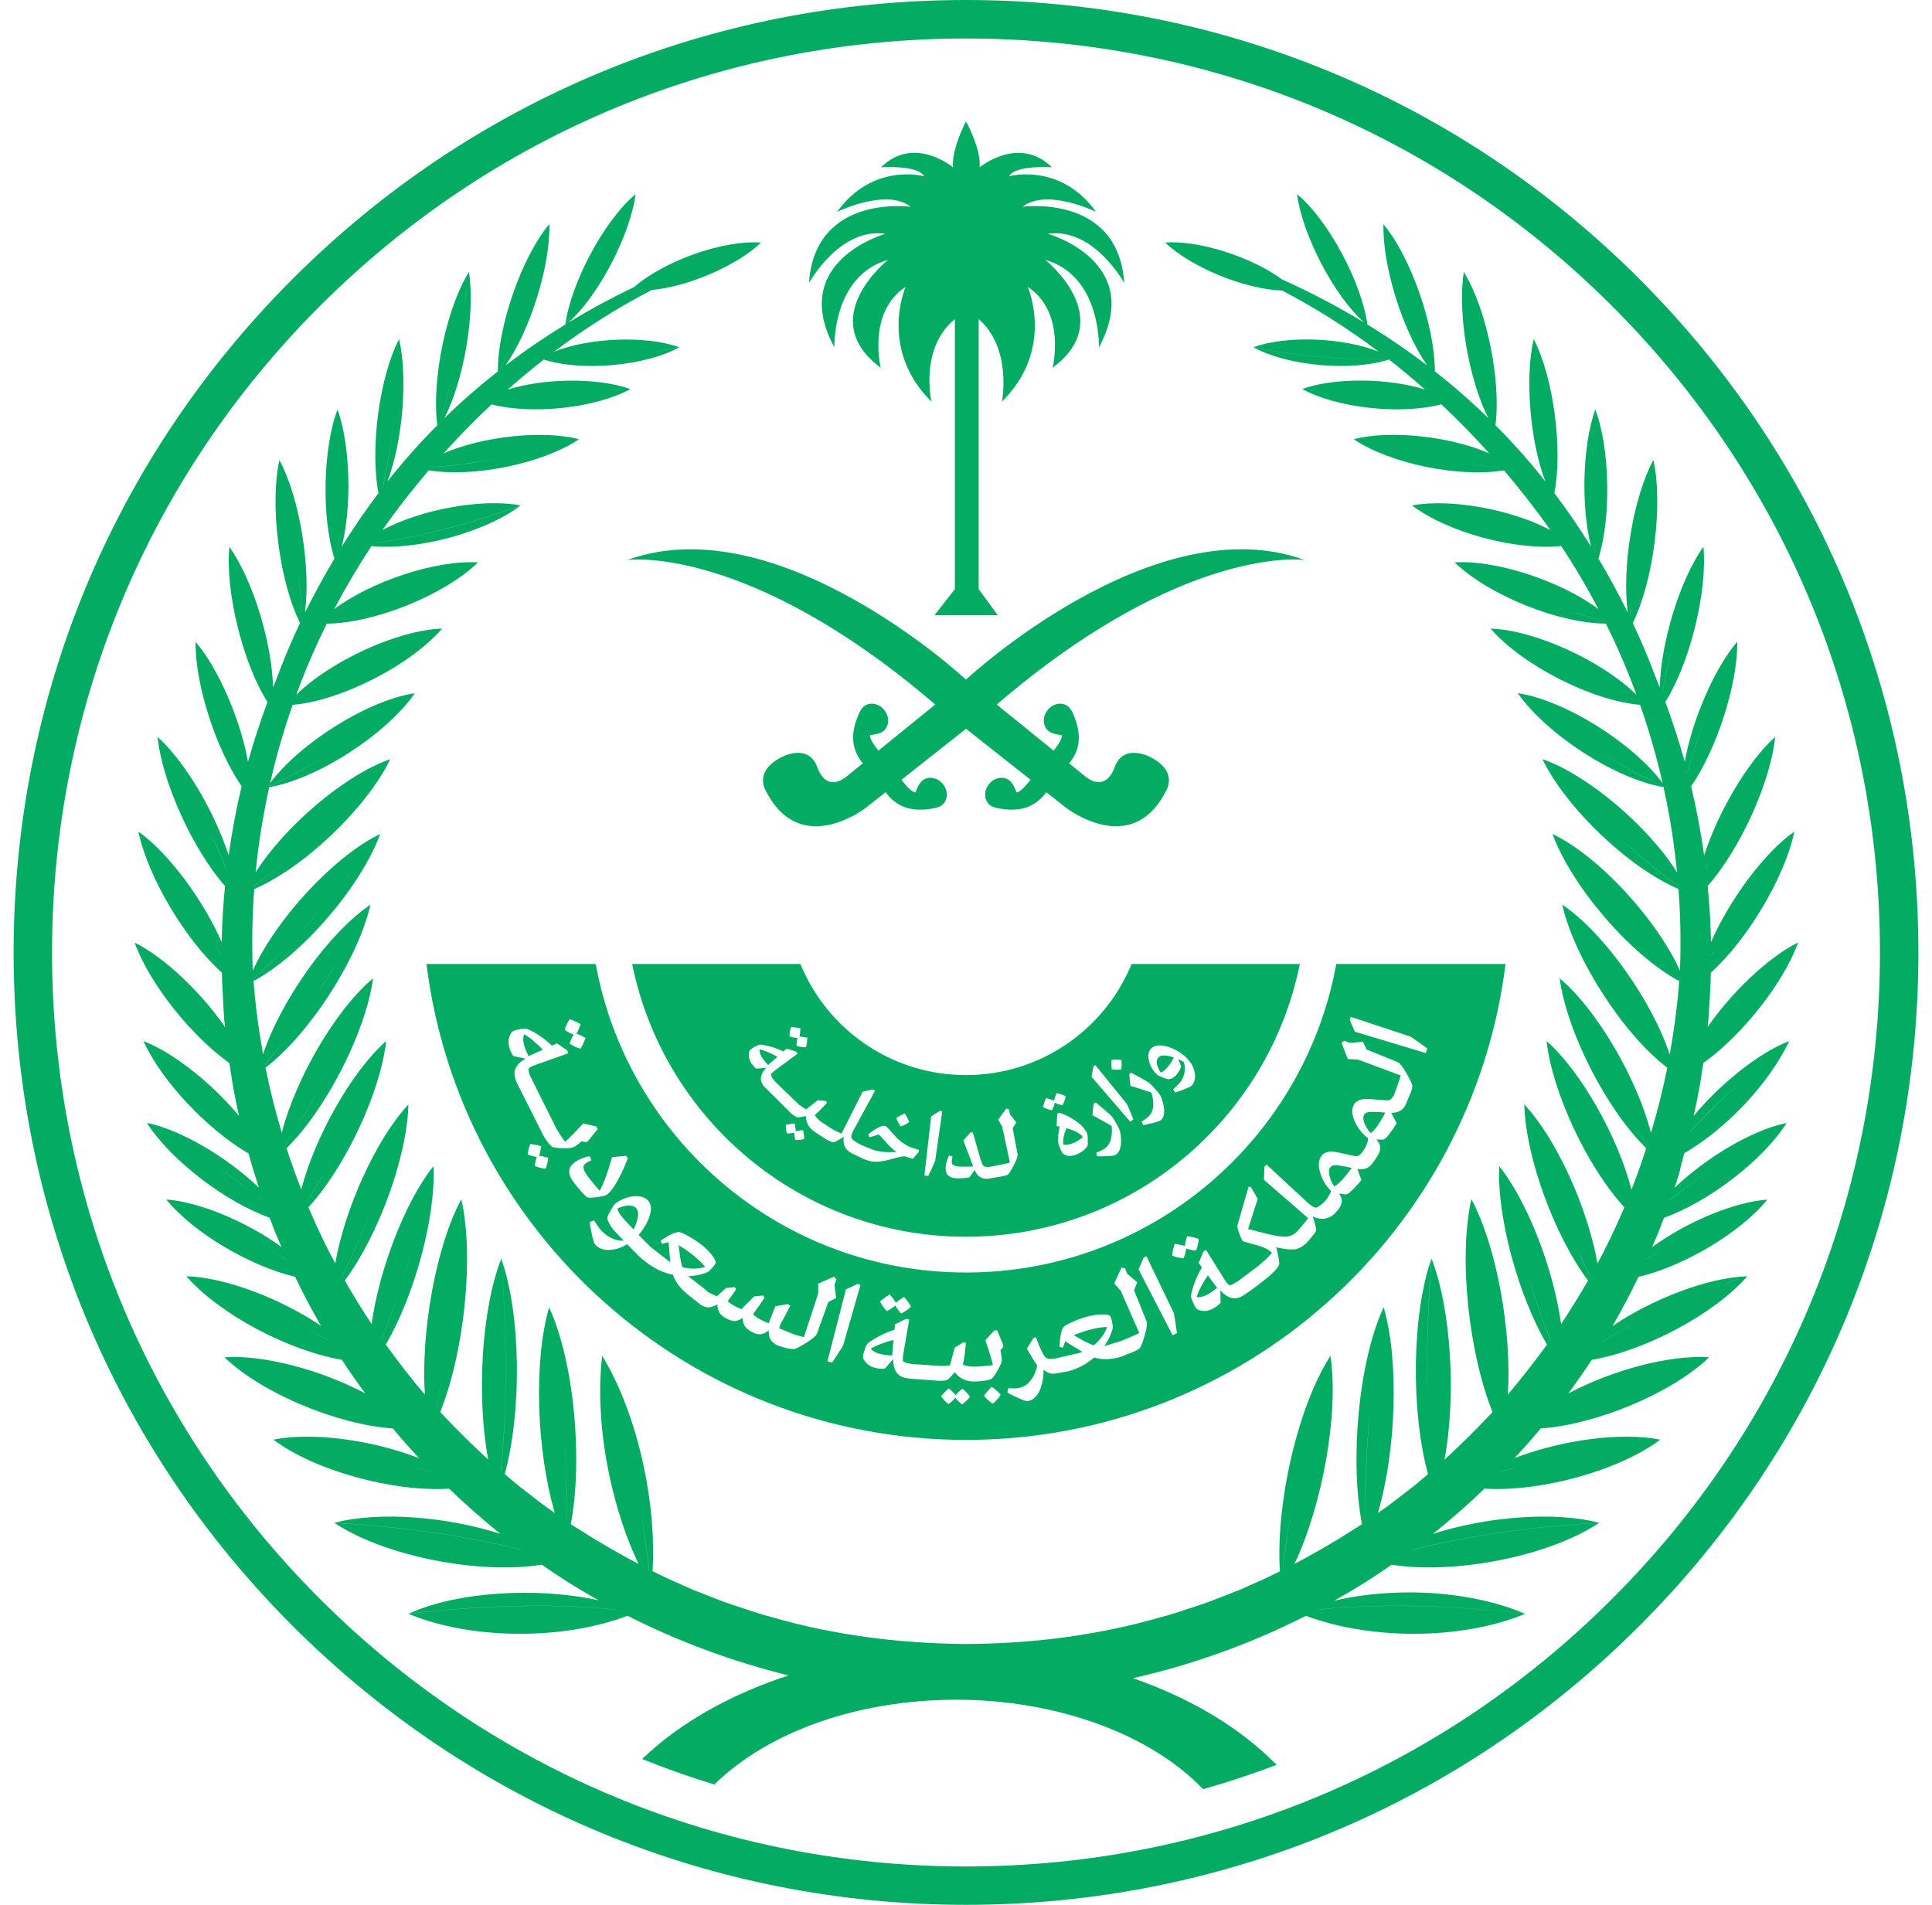 <svg width="71" height="70" viewBox="0 0 71 70" fill="none" xmlns="http://www.w3.org/2000/svg">
<path fill-rule="evenodd" clip-rule="evenodd" d="M35.5 0C44.847 0 53.639 3.64 60.248 10.252C66.86 16.863 70.5 25.651 70.5 35C70.5 44.349 66.86 53.139 60.248 59.748C53.639 66.36 44.849 70 35.5 70C26.151 70 17.361 66.36 10.752 59.748C4.14 53.137 0.5 44.347 0.5 35C0.5 25.653 4.14 16.861 10.752 10.252C17.363 3.64 26.153 0 35.5 0ZM11.751 58.751C18.094 65.095 26.528 68.59 35.5 68.59C44.472 68.59 52.906 65.095 59.249 58.751C65.593 52.408 69.087 43.974 69.087 35.002C69.087 26.03 65.593 17.596 59.249 11.253C52.906 4.907 44.47 1.415 35.5 1.415C26.528 1.415 18.094 4.909 11.751 11.253C5.407 17.596 1.913 26.03 1.913 35.002C1.913 43.974 5.407 52.408 11.751 58.751ZM35.499 24.973L35.509 24.965C35.509 24.965 42.388 18.561 47.947 20.578C47.947 20.578 43.548 19.961 36.632 25.889L36.63 25.89L38.718 27.584L38.733 27.565C38.992 27.237 39.037 27.08 39.02 27.014C38.838 26.997 38.641 26.95 38.536 26.868C38.317 26.695 38.298 26.349 38.495 26.099C38.692 25.848 39.031 25.784 39.249 25.957C39.344 26.032 39.417 26.18 39.442 26.247C39.766 26.986 39.693 27.541 39.312 28.024C39.31 28.025 39.308 28.027 39.306 28.03L39.301 28.036L39.29 28.05L39.875 28.526C40.692 29.179 40.975 28.157 40.975 28.157C41.327 27.291 42.296 27.833 42.296 27.833C43.344 28.378 42.834 29.096 42.834 29.096C41.574 31.544 39.187 29.692 39.187 29.692L38.452 29.113L38.443 29.125L38.422 29.151L38.407 29.171C38.025 29.653 37.502 29.853 36.707 29.709C36.634 29.698 36.474 29.662 36.379 29.587C36.16 29.413 36.143 29.07 36.341 28.819C36.538 28.569 36.879 28.506 37.097 28.68C37.202 28.762 37.297 28.946 37.355 29.117C37.425 29.119 37.567 29.04 37.826 28.712L37.871 28.654L35.5 26.782L33.129 28.655L33.174 28.713C33.431 29.041 33.573 29.12 33.644 29.118C33.702 28.946 33.796 28.762 33.901 28.68C34.119 28.507 34.46 28.569 34.658 28.82C34.855 29.071 34.838 29.414 34.619 29.587C34.525 29.662 34.364 29.699 34.291 29.709C33.496 29.853 32.972 29.654 32.591 29.171C32.587 29.166 32.58 29.157 32.57 29.144L32.546 29.113L31.811 29.692C31.811 29.692 29.425 31.544 28.164 29.096C28.164 29.096 27.654 28.378 28.702 27.834C28.702 27.834 29.671 27.291 30.023 28.157C30.023 28.157 30.306 29.18 31.123 28.526L31.708 28.05L31.698 28.038C31.693 28.032 31.689 28.027 31.686 28.024C31.305 27.542 31.232 26.986 31.556 26.247C31.581 26.181 31.654 26.033 31.749 25.957C31.967 25.784 32.306 25.848 32.503 26.099C32.7 26.35 32.681 26.695 32.462 26.869C32.357 26.95 32.16 26.997 31.978 27.014C31.961 27.081 32.006 27.237 32.265 27.565L32.28 27.585L34.369 25.89L34.368 25.889C27.452 19.961 23.053 20.579 23.053 20.579C28.612 18.561 35.489 24.965 35.489 24.965L35.499 24.973ZM32.533 8.593C32.533 8.593 28.951 9.6 30.664 12.767C30.664 12.767 30.571 10.143 32.634 9.549C32.634 9.549 29.92 11.699 32.366 13.515C32.366 13.515 31.862 11.476 33.279 10.546C33.279 10.546 32.276 12.833 34.231 14.76C34.231 14.76 33.777 12.803 35.091 11.727V21.648L34.341 22.609H36.669L35.966 21.648V11.727C37.205 12.803 36.821 14.761 36.821 14.761C38.776 12.833 37.771 10.546 37.771 10.546C39.19 11.476 38.682 13.515 38.682 13.515C41.126 11.699 38.414 9.549 38.414 9.549C40.476 10.143 40.384 12.767 40.384 12.767C42.097 9.6 38.515 8.593 38.515 8.593C40.189 8.346 41.316 10.4 41.316 10.4C41.098 7.111 37.58 7.598 37.58 7.598C38.472 6.901 40.279 7.785 40.279 7.785C38.965 5.954 37.082 6.477 37.082 6.477C37.308 6.055 38.658 6.147 38.658 6.147C37.432 4.951 36 6.151 36 6.151C36.068 5.491 35.5 4.458 35.5 4.458C35.5 4.458 34.956 5.491 35.024 6.151C35.024 6.151 33.603 4.948 32.377 6.147C32.377 6.147 33.731 6.055 33.959 6.477C33.959 6.477 32.079 5.954 30.764 7.785C30.764 7.785 32.574 6.901 33.466 7.598C33.466 7.598 29.948 7.111 29.729 10.4C29.729 10.4 30.857 8.346 32.533 8.593ZM44.462 47.522C44.284 47.633 44.123 47.681 43.979 47.664C44.005 47.565 44.057 47.436 44.138 47.282C44.22 47.126 44.303 46.988 44.387 46.868L44.728 47.325C44.623 47.413 44.532 47.477 44.462 47.522ZM49.049 43.586C49.182 43.529 49.39 43.306 49.677 42.92L49.486 42.879C49.248 42.83 49.094 42.81 49.025 42.823C48.963 42.83 48.916 42.855 48.884 42.898C48.834 42.965 48.826 43.065 48.856 43.203C48.886 43.34 48.944 43.471 49.029 43.593L49.049 43.586ZM50.914 40.885C50.685 41.305 50.509 41.554 50.387 41.629L50.368 41.638C50.267 41.528 50.192 41.406 50.142 41.275C50.093 41.144 50.089 41.041 50.127 40.971C50.153 40.923 50.196 40.891 50.256 40.876C50.323 40.855 50.477 40.853 50.719 40.87L50.914 40.885ZM19.947 38.578C19.849 38.469 19.733 38.359 19.598 38.246C19.463 38.132 19.351 38.053 19.259 38.008C19.212 38.145 19.223 38.312 19.293 38.51C19.321 38.591 19.366 38.692 19.426 38.812C19.459 38.797 19.528 38.767 19.631 38.72L19.632 38.72C19.715 38.683 19.82 38.635 19.947 38.578ZM35.5 52.914C25.308 52.914 16.898 45.284 15.672 35.424H21.893C23.066 41.873 28.713 46.763 35.5 46.763C42.287 46.763 47.934 41.875 49.107 35.424H55.328C54.102 45.282 45.692 52.914 35.5 52.914ZM20.907 37.502C20.886 37.534 20.86 37.581 20.828 37.648C20.798 37.712 20.772 37.778 20.753 37.845L20.796 37.875C20.826 37.896 20.867 37.922 20.922 37.95C20.978 37.977 21.031 38.001 21.085 38.018C21.021 38.119 20.972 38.231 20.933 38.351L20.987 38.385C21.021 38.408 21.072 38.436 21.139 38.468C21.205 38.501 21.267 38.524 21.33 38.537C21.392 38.449 21.454 38.316 21.518 38.141C21.42 38.085 21.308 38.031 21.182 37.98C21.222 37.926 21.276 37.813 21.338 37.637C21.224 37.568 21.091 37.508 20.943 37.453L20.907 37.502ZM19.863 42.917C19.927 42.934 19.99 42.943 20.05 42.947C20.092 42.855 20.125 42.722 20.148 42.548C20.046 42.516 19.934 42.49 19.812 42.471C19.84 42.407 19.863 42.293 19.889 42.121C19.771 42.085 19.638 42.057 19.492 42.038L19.471 42.085C19.456 42.121 19.441 42.171 19.426 42.235C19.411 42.299 19.4 42.364 19.396 42.426L19.441 42.443C19.469 42.456 19.509 42.469 19.565 42.484C19.619 42.498 19.671 42.507 19.723 42.515L19.728 42.516C19.687 42.623 19.664 42.734 19.655 42.85L19.713 42.87C19.749 42.885 19.799 42.9 19.863 42.917ZM35.399 51.572C35.432 51.55 35.472 51.516 35.519 51.471C35.569 51.426 35.609 51.379 35.646 51.331C35.594 51.242 35.5 51.141 35.365 51.029C35.281 51.098 35.2 51.179 35.118 51.272C35.086 51.218 35.003 51.134 34.868 51.021C34.773 51.1 34.677 51.197 34.583 51.308L34.615 51.351C34.634 51.383 34.666 51.422 34.711 51.469C34.756 51.516 34.806 51.559 34.855 51.597L34.893 51.569C34.919 51.552 34.953 51.524 34.994 51.486C35.037 51.447 35.074 51.407 35.11 51.366C35.179 51.458 35.26 51.539 35.352 51.608L35.399 51.572ZM36.533 51.541C36.565 51.514 36.606 51.473 36.656 51.417C36.705 51.362 36.746 51.308 36.776 51.254C36.707 51.171 36.598 51.072 36.448 50.961C36.351 51.051 36.255 51.162 36.16 51.291L36.197 51.336C36.22 51.366 36.261 51.404 36.315 51.454C36.368 51.503 36.424 51.546 36.484 51.582L36.533 51.541ZM51.836 38.095L49.641 37.367L49.604 37.476L49.786 37.911C49.911 37.948 50.781 38.209 52.398 38.698L52.453 38.529C52.447 38.525 52.423 38.508 52.382 38.478L52.381 38.477L52.282 38.406C52.179 38.331 52.08 38.261 51.986 38.196C51.892 38.13 51.842 38.097 51.836 38.095ZM44.32 45.931L44.223 45.991L44.051 46.414L44.171 46.575C44.049 46.781 43.955 46.982 43.884 47.182C43.815 47.381 43.777 47.527 43.768 47.621C43.766 47.666 43.794 47.752 43.852 47.883C43.91 48.011 43.957 48.088 43.997 48.114C44.072 48.157 44.165 48.178 44.278 48.176C44.392 48.174 44.512 48.134 44.638 48.054C44.733 47.996 44.803 47.936 44.855 47.874L44.848 47.424C45.125 47.722 45.395 47.788 45.659 47.623L45.785 47.544L46.139 47.293C46.216 47.233 46.293 47.173 46.37 47.113L46.477 47.03L46.585 46.946L46.711 46.834C46.868 46.695 46.966 46.579 47.003 46.485C47.031 46.438 46.996 46.223 46.902 45.837C47.194 45.902 47.41 45.927 47.554 45.914C47.697 45.902 47.85 45.824 48.013 45.683C48.013 45.683 48.356 45.286 48.366 45.23C48.379 45.175 48.339 44.999 48.244 44.707C48.559 44.849 48.853 44.808 49.078 44.566L49.196 44.427C49.273 44.322 49.312 44.225 49.312 44.137C49.312 44.049 49.277 43.955 49.211 43.856C49.372 43.886 49.462 43.897 49.483 43.889C49.535 43.878 49.618 43.814 49.734 43.696C49.85 43.58 49.949 43.468 50.03 43.363L49.882 42.958C50.009 42.973 50.114 42.967 50.201 42.937C50.289 42.907 50.369 42.842 50.442 42.746L50.517 42.643L50.645 42.441C50.708 42.328 50.733 42.227 50.72 42.139C50.708 42.051 50.662 41.963 50.581 41.875C50.744 41.884 50.836 41.882 50.855 41.871C50.905 41.852 50.978 41.779 51.078 41.646C51.177 41.515 51.261 41.391 51.327 41.277L51.125 40.896C51.252 40.894 51.357 40.872 51.438 40.831C51.522 40.788 51.591 40.715 51.651 40.608L51.818 40.212C51.882 40.055 51.91 39.948 51.901 39.892C51.884 39.809 51.809 39.654 51.678 39.427C51.541 39.191 51.436 39.06 51.355 39.028L50.223 38.569L50.088 38.282L49.612 38.327L49.404 38.243L49.301 38.325L49.533 38.919L49.901 38.936L51.477 39.523C51.46 39.607 51.233 40.231 51.233 40.231L51.211 40.272C51.158 40.368 51.095 40.424 51.025 40.434C50.98 40.441 50.83 40.432 50.579 40.409C50.487 40.4 50.414 40.394 50.362 40.389C50.311 40.385 50.246 40.385 50.171 40.387C50.096 40.389 50.038 40.398 49.994 40.413C49.948 40.428 49.903 40.449 49.861 40.479C49.815 40.509 49.781 40.548 49.755 40.595C49.661 40.767 49.676 40.979 49.798 41.234C49.921 41.489 50.081 41.684 50.279 41.825C50.277 41.931 50.24 42.049 50.169 42.177L50.082 42.315L50.054 42.351C49.987 42.439 49.919 42.486 49.846 42.488C49.798 42.488 49.653 42.46 49.408 42.403C49.364 42.392 49.325 42.383 49.291 42.375L49.242 42.364L49.214 42.358L49.196 42.353C49.145 42.343 49.082 42.332 49.007 42.325C48.934 42.319 48.872 42.319 48.827 42.325C48.78 42.334 48.733 42.349 48.686 42.375C48.639 42.398 48.598 42.432 48.566 42.475C48.45 42.632 48.435 42.844 48.521 43.112C48.607 43.38 48.74 43.597 48.915 43.764C48.907 43.818 48.815 44.004 48.682 44.15C48.557 44.287 48.394 44.381 48.36 44.381C48.287 44.379 48.18 44.309 48.034 44.175L46.544 42.797L46.467 42.881L46.45 43.357L48.075 44.767C48.015 44.862 47.651 45.275 47.651 45.275C47.531 45.383 47.4 45.438 47.259 45.447C47.117 45.453 46.901 45.423 46.609 45.352L45.865 45.166L46.221 44.058L45.966 43.616L45.884 43.614L45.475 45.035C45.46 45.069 45.486 45.175 45.55 45.346C45.614 45.518 45.657 45.608 45.683 45.616C45.694 45.62 45.73 45.631 45.79 45.648C45.822 45.657 45.859 45.668 45.902 45.679L45.934 45.688L45.935 45.688L46.03 45.715L46.112 45.738C46.175 45.755 46.228 45.77 46.27 45.783C46.478 45.848 46.637 45.931 46.742 46.034C46.706 46.096 46.601 46.206 46.425 46.36L46.225 46.536L45.497 47.081L45.411 47.134C45.291 47.209 45.211 47.239 45.173 47.226C45.134 47.211 45.07 47.132 44.978 46.986L44.32 45.931ZM43.539 45.792C43.477 45.764 43.355 45.736 43.168 45.712C43.128 45.839 43.096 45.98 43.074 46.137L43.13 46.163C43.166 46.178 43.218 46.193 43.288 46.208C43.359 46.225 43.428 46.233 43.496 46.238L43.516 46.191C43.528 46.158 43.544 46.113 43.561 46.053C43.576 45.993 43.586 45.935 43.591 45.88C43.702 45.92 43.822 45.946 43.949 45.957L43.975 45.895C43.99 45.856 44.007 45.8 44.024 45.73C44.041 45.659 44.05 45.592 44.05 45.528C43.951 45.487 43.807 45.453 43.623 45.429C43.591 45.537 43.563 45.657 43.539 45.792ZM42.131 46.165L42.028 46.214L41.841 46.647C41.893 46.742 42.183 47.305 42.716 48.337L43.093 49.067L43.254 48.99C43.252 48.98 43.241 48.911 43.222 48.785C43.205 48.66 43.188 48.54 43.168 48.426C43.149 48.313 43.138 48.253 43.136 48.249L42.131 46.165ZM37.391 51.014C37.303 51.027 37.194 51.025 37.061 51.01L37.02 51.17C37.071 51.209 37.195 51.273 37.393 51.363C37.59 51.453 37.714 51.496 37.768 51.488C37.879 51.473 37.978 51.417 38.062 51.325C38.145 51.233 38.207 51.121 38.248 50.997C38.289 50.87 38.317 50.75 38.334 50.634C38.351 50.519 38.355 50.42 38.349 50.339C38.491 50.45 38.626 50.497 38.754 50.478L38.806 50.471L39.258 50.392C39.625 50.291 39.942 50.122 40.21 49.884C40.48 49.974 40.801 49.97 41.168 49.867L41.608 49.696C41.764 49.631 41.861 49.578 41.895 49.533C41.942 49.462 42.002 49.299 42.075 49.048C42.148 48.795 42.167 48.63 42.133 48.549L41.676 47.419L41.79 47.121L41.426 46.81L41.342 46.602L41.211 46.587L40.948 47.166L41.192 47.442L41.865 48.982C41.79 49.031 41.638 49.102 41.406 49.194L41.188 49.284L40.592 49.464L40.583 49.466C40.735 49.25 40.838 49.027 40.894 48.799C40.898 48.761 40.89 48.686 40.868 48.574C40.847 48.463 40.821 48.39 40.791 48.354C40.737 48.315 40.626 48.298 40.461 48.304C40.296 48.309 40.122 48.337 39.942 48.386C39.781 48.431 39.618 48.489 39.451 48.562C39.284 48.635 39.172 48.694 39.11 48.742C39.016 48.817 38.958 49.068 38.932 49.49L39.054 49.531L39.151 49.293L39.771 49.677L39.777 49.683C39.751 49.694 39.71 49.707 39.655 49.722L38.729 49.934C38.589 49.953 38.488 49.936 38.426 49.882C38.364 49.829 38.289 49.694 38.201 49.477L38.072 49.147L37.985 49.16L37.734 49.565C37.925 49.88 38.053 50.09 38.122 50.191C37.995 50.688 37.751 50.965 37.391 51.014ZM32.919 47.873C32.891 47.811 32.818 47.71 32.696 47.569C32.582 47.636 32.464 47.721 32.342 47.822L32.368 47.878C32.385 47.912 32.413 47.957 32.456 48.017C32.497 48.075 32.544 48.129 32.591 48.178L32.638 48.157C32.67 48.142 32.711 48.118 32.762 48.084C32.814 48.05 32.861 48.013 32.902 47.974C32.957 48.079 33.03 48.178 33.118 48.27L33.174 48.24C33.213 48.221 33.26 48.191 33.322 48.15C33.382 48.109 33.433 48.064 33.476 48.017C33.429 47.921 33.346 47.8 33.223 47.659C33.127 47.717 33.026 47.79 32.919 47.873ZM31.877 49.381C31.845 49.413 31.808 49.496 31.765 49.632C31.723 49.767 31.708 49.857 31.718 49.901C31.744 49.983 31.802 50.06 31.888 50.135C31.973 50.208 32.091 50.257 32.239 50.283C32.349 50.303 32.443 50.305 32.522 50.292L32.818 49.951C32.827 50.356 32.983 50.586 33.29 50.639L33.435 50.665L34.505 50.742C34.655 50.744 34.758 50.733 34.816 50.706C34.848 50.695 34.938 50.603 35.088 50.427C35.253 50.648 35.481 50.761 35.766 50.768H35.804L35.939 50.763C36.173 50.751 36.336 50.721 36.428 50.676C36.484 50.641 36.561 50.534 36.664 50.356C36.765 50.178 36.816 50.056 36.816 49.994C36.818 49.914 36.801 49.79 36.765 49.619L36.872 49.494L36.865 49.419L36.645 48.888L36.535 48.894L36.212 49.256L36.259 49.394C36.293 49.488 36.332 49.61 36.379 49.76C36.426 49.91 36.462 50.045 36.488 50.161C36.394 50.182 36.199 50.204 35.905 50.219L35.811 50.223C35.613 50.219 35.47 50.193 35.384 50.146C35.423 50.005 35.461 49.741 35.498 49.351L35.41 49.323L35.088 49.52L34.91 50.174C34.818 50.191 34.694 50.198 34.546 50.196L33.528 50.127L33.427 50.11C33.287 50.086 33.208 50.056 33.189 50.02C33.17 49.983 33.174 49.88 33.204 49.711L33.414 48.485L33.3 48.465L32.891 48.667L32.874 48.866C32.647 48.939 32.441 49.027 32.256 49.13C32.072 49.233 31.946 49.316 31.877 49.381ZM31.622 47.218L31.512 47.185L31.086 47.385C31.062 47.485 30.916 48.054 30.649 49.091L30.648 49.094L30.647 49.097V49.098L30.408 50.026L30.58 50.075C30.586 50.065 30.623 50.007 30.693 49.9L30.698 49.893C30.767 49.788 30.832 49.689 30.891 49.595C30.953 49.499 30.983 49.447 30.985 49.441L31.622 47.218ZM23.874 44.681C23.953 44.431 23.934 44.242 23.814 44.117C23.718 44.017 23.589 43.965 23.426 43.959C23.263 43.954 23.109 43.98 22.965 44.036C22.822 44.091 22.699 44.16 22.601 44.241C22.573 44.265 22.52 44.344 22.444 44.477C22.369 44.612 22.329 44.698 22.322 44.734C22.32 44.752 22.322 44.779 22.329 44.816C22.335 44.852 22.363 44.912 22.41 45C22.457 45.086 22.524 45.174 22.609 45.264L22.922 45.592C22.789 45.605 22.65 45.577 22.5 45.51C22.352 45.442 22.219 45.349 22.103 45.227C22.037 45.159 21.947 45.032 21.831 44.848L21.675 44.904C21.672 44.964 21.696 45.107 21.745 45.337C21.795 45.566 21.837 45.701 21.874 45.739C22.013 45.885 22.193 45.95 22.419 45.932C22.644 45.915 22.854 45.847 23.049 45.722L23.233 45.915L23.563 46.241L23.752 46.387C24.052 46.621 24.376 46.773 24.73 46.846C24.82 47.116 25.017 47.369 25.317 47.605L25.527 47.77L25.774 47.967C25.883 48.025 25.981 48.051 26.065 48.042C26.149 48.033 26.249 47.997 26.365 47.935C26.365 48.072 26.393 48.179 26.449 48.255C26.505 48.33 26.586 48.396 26.695 48.454C26.815 48.518 26.918 48.546 27.006 48.544C27.092 48.539 27.189 48.501 27.294 48.43C27.296 48.561 27.324 48.666 27.379 48.743C27.435 48.82 27.519 48.889 27.63 48.947C27.755 49.013 27.862 49.041 27.95 49.033C28.038 49.024 28.138 48.977 28.25 48.889C28.246 49.024 28.267 49.133 28.312 49.217C28.357 49.301 28.436 49.371 28.55 49.431C28.977 49.592 29.193 49.575 29.193 49.575C29.277 49.553 29.429 49.472 29.65 49.333C29.871 49.193 29.997 49.082 30.027 48.998L30.439 47.847L30.728 47.699L30.664 47.225L30.739 47.013L30.653 46.914L30.07 47.17L30.068 47.538L29.545 49.136L29.315 49.08C29.268 49.069 29.221 49.054 29.176 49.035L28.644 48.818C28.636 48.784 28.651 48.728 28.692 48.651L29.045 47.978L28.945 47.924L28.494 48.004L28.248 48.628C28.136 48.585 28.044 48.544 27.971 48.505C27.84 48.437 27.742 48.368 27.673 48.295C27.862 48.041 28.003 47.837 28.095 47.684L28.04 47.607L27.716 47.64L27.242 48.109C27.178 48.085 27.109 48.053 27.034 48.015C26.903 47.946 26.807 47.88 26.741 47.817C26.861 47.655 26.966 47.507 27.054 47.378L26.994 47.299L26.683 47.333L26.346 47.635C26.245 47.594 26.138 47.545 26.027 47.487L25.861 47.342L25.295 46.902L25.289 46.898C25.555 46.889 25.793 46.838 26.007 46.748C26.042 46.728 26.095 46.675 26.172 46.591C26.249 46.508 26.292 46.441 26.303 46.396C26.301 46.33 26.247 46.231 26.144 46.1C26.041 45.97 25.917 45.847 25.769 45.734C25.638 45.631 25.493 45.537 25.334 45.447C25.175 45.356 25.06 45.303 24.987 45.281C24.871 45.251 24.635 45.354 24.281 45.588L24.32 45.71L24.568 45.646L24.633 46.373L24.631 46.381C24.607 46.366 24.573 46.34 24.528 46.306L23.898 45.815L23.627 45.543L23.469 45.378C23.66 45.163 23.795 44.932 23.874 44.681ZM23.004 42.473L22.493 42.525C22.339 43.08 22.187 43.492 22.036 43.757C21.886 43.59 21.741 43.414 21.601 43.23C21.526 43.131 21.479 43.048 21.46 42.979C21.441 42.91 21.436 42.863 21.451 42.833C21.466 42.805 21.492 42.775 21.531 42.748C21.571 42.718 21.638 42.681 21.73 42.638L21.67 42.488C21.614 42.495 21.529 42.518 21.411 42.561C21.293 42.604 21.194 42.655 21.113 42.718C20.866 42.904 20.855 43.144 21.078 43.44C21.19 43.586 21.295 43.715 21.391 43.82C21.49 43.927 21.552 43.985 21.578 43.998C21.638 44.023 21.762 44.019 21.955 43.991C22.148 43.963 22.264 43.933 22.305 43.901C22.438 43.8 22.579 43.609 22.729 43.324C22.879 43.041 22.993 42.786 23.07 42.561L23.004 42.473ZM21.604 41.937L21.966 41.489L21.908 41.395L21.434 41.283L21.336 41.389C21.281 41.45 21.21 41.524 21.126 41.611L21.07 41.669C20.961 41.783 20.86 41.877 20.77 41.957C20.708 41.886 20.603 41.731 20.457 41.496L19.471 39.515C19.424 39.382 19.411 39.298 19.432 39.262C19.454 39.228 19.546 39.181 19.709 39.123L20.881 38.707L20.843 38.599L20.468 38.34L20.286 38.424C20.11 38.261 19.934 38.124 19.754 38.012C19.576 37.901 19.441 37.832 19.349 37.804C19.306 37.793 19.214 37.8 19.076 37.828C18.937 37.855 18.851 37.886 18.819 37.92C18.761 37.982 18.72 38.07 18.697 38.181C18.675 38.293 18.688 38.419 18.74 38.561C18.776 38.666 18.819 38.749 18.87 38.812L19.312 38.902C18.963 39.108 18.838 39.356 18.943 39.65L18.993 39.789L19.981 41.753C20.103 41.953 20.208 42.083 20.29 42.141C20.345 42.173 20.476 42.19 20.682 42.195C20.888 42.199 21.019 42.186 21.072 42.156C21.141 42.128 21.244 42.053 21.377 41.94L21.537 41.974L21.604 41.937ZM40.189 49.438L40.244 49.398C40.457 49.207 40.605 48.997 40.686 48.765C40.504 48.765 40.276 48.802 40.004 48.877C39.826 48.926 39.646 48.988 39.462 49.065L39.807 49.265C39.974 49.353 40.101 49.409 40.189 49.438ZM25.144 46.583L25.077 46.566C25.047 46.478 25.017 46.343 24.987 46.156L24.94 45.76C25.111 45.861 25.27 45.968 25.416 46.081C25.639 46.255 25.806 46.416 25.915 46.559C25.679 46.63 25.422 46.639 25.144 46.583ZM22.992 44.872L23.281 45.177L23.285 45.168C23.356 45.05 23.405 44.909 23.435 44.748C23.466 44.587 23.444 44.469 23.375 44.396C23.309 44.325 23.21 44.295 23.077 44.304C22.944 44.313 22.816 44.351 22.689 44.416C22.717 44.538 22.818 44.69 22.992 44.872ZM32.8 49.653C32.793 49.729 32.789 49.781 32.786 49.81C32.649 49.803 32.54 49.792 32.456 49.78C32.25 49.745 32.098 49.673 32.001 49.565C32.085 49.508 32.209 49.447 32.375 49.385C32.54 49.323 32.692 49.276 32.835 49.242C32.82 49.418 32.808 49.555 32.8 49.653ZM28.367 39.015L28.368 39.015L28.571 38.837C28.47 38.777 28.355 38.721 28.226 38.666C28.095 38.61 27.992 38.575 27.911 38.563C27.907 38.678 27.954 38.803 28.055 38.938C28.095 38.993 28.153 39.06 28.228 39.137L28.288 39.085L28.367 39.015ZM39.799 41.783C39.709 41.862 39.604 41.931 39.477 41.991C39.325 42.062 39.192 42.085 39.074 42.058C39.059 41.871 39.098 41.674 39.194 41.459C39.479 41.534 39.681 41.642 39.799 41.783ZM42.661 39.414C42.753 39.382 42.852 39.296 42.953 39.161C43.03 39.058 43.09 38.959 43.135 38.861C42.835 38.758 42.642 38.762 42.556 38.876C42.507 38.94 42.496 39.022 42.522 39.125C42.547 39.227 42.592 39.324 42.661 39.414ZM47.769 35.424C46.614 41.144 41.561 45.449 35.5 45.449C29.439 45.449 24.384 41.144 23.231 35.424H29.414C30.395 37.821 32.752 39.508 35.5 39.508C38.248 39.508 40.605 37.821 41.586 35.424H47.769ZM29.276 41.892C29.307 41.892 29.349 41.89 29.403 41.886C29.457 41.88 29.506 41.871 29.551 41.856C29.557 41.775 29.544 41.665 29.512 41.53C29.426 41.536 29.336 41.549 29.24 41.569C29.244 41.517 29.231 41.425 29.201 41.288C29.103 41.294 28.996 41.309 28.88 41.335V41.378C28.878 41.408 28.88 41.449 28.886 41.5C28.893 41.552 28.904 41.603 28.916 41.65H28.955C28.979 41.652 29.015 41.65 29.06 41.646C29.105 41.642 29.15 41.633 29.191 41.624C29.191 41.717 29.203 41.807 29.229 41.895L29.276 41.892ZM40.662 42.488C40.851 42.48 40.962 42.463 40.999 42.439C41.125 42.358 41.19 42.203 41.196 41.974C41.203 41.744 41.172 41.566 41.108 41.442C40.992 41.221 40.909 41.086 40.86 41.03C40.855 41.022 40.84 41.007 40.815 40.981C40.789 40.955 40.761 40.927 40.727 40.9L40.699 40.876C40.673 40.853 40.642 40.827 40.611 40.799C40.566 40.76 40.525 40.726 40.489 40.696C40.474 40.684 40.458 40.671 40.442 40.658L40.41 40.632C40.398 40.623 40.387 40.613 40.375 40.604C40.337 40.572 40.311 40.55 40.296 40.539C40.287 40.533 40.28 40.528 40.275 40.523C40.272 40.52 40.269 40.518 40.266 40.516C40.265 40.515 40.264 40.514 40.264 40.514L40.189 40.561L40.146 40.981L40.849 41.371C40.872 41.534 40.866 41.695 40.827 41.856C40.789 42.017 40.705 42.139 40.574 42.222C40.501 42.27 40.407 42.315 40.287 42.355L40.313 42.488C40.356 42.497 40.474 42.497 40.662 42.488ZM42.77 38.432C42.536 38.391 42.373 38.434 42.279 38.561C42.212 38.649 42.189 38.758 42.206 38.889C42.223 39.018 42.264 39.136 42.326 39.243C42.388 39.35 42.459 39.436 42.536 39.502C42.56 39.523 42.628 39.556 42.738 39.599C42.847 39.641 42.918 39.663 42.948 39.658L42.967 39.656C42.98 39.654 42.99 39.652 42.999 39.65L43.04 39.637C43.059 39.631 43.076 39.624 43.094 39.614L43.095 39.613C43.104 39.607 43.113 39.601 43.123 39.595C43.131 39.59 43.139 39.584 43.147 39.577C43.166 39.562 43.186 39.547 43.207 39.526C43.229 39.506 43.248 39.483 43.267 39.457C43.346 39.352 43.394 39.26 43.406 39.181L43.297 38.925L43.386 38.966L43.446 38.994C43.466 39.004 43.482 39.011 43.494 39.017C43.542 39.129 43.555 39.251 43.535 39.388C43.516 39.523 43.462 39.648 43.377 39.763C43.329 39.826 43.244 39.913 43.113 40.029L43.177 40.147C43.224 40.141 43.336 40.102 43.509 40.034C43.683 39.965 43.784 39.913 43.81 39.879C43.906 39.757 43.936 39.609 43.908 39.435C43.88 39.262 43.807 39.105 43.689 38.97C43.61 38.876 43.531 38.801 43.454 38.743C43.231 38.576 43.003 38.473 42.77 38.432ZM41.599 39.438C41.584 39.429 41.571 39.423 41.563 39.419L41.5 39.481L41.541 39.901L42.307 40.144C42.362 40.298 42.388 40.456 42.382 40.621C42.375 40.787 42.317 40.922 42.208 41.031C42.146 41.091 42.062 41.153 41.955 41.218L42.007 41.342C42.052 41.342 42.165 41.32 42.348 41.273C42.53 41.226 42.637 41.19 42.667 41.16C42.774 41.054 42.806 40.889 42.768 40.664C42.727 40.437 42.663 40.27 42.575 40.161C42.414 39.97 42.303 39.852 42.245 39.809C42.238 39.802 42.221 39.789 42.191 39.768L42.177 39.759C42.151 39.742 42.123 39.724 42.09 39.706C42.064 39.691 42.035 39.675 42.003 39.657L41.957 39.631C41.906 39.601 41.861 39.575 41.818 39.554C41.778 39.534 41.739 39.512 41.699 39.49L41.689 39.485C41.671 39.475 41.656 39.467 41.642 39.46C41.627 39.452 41.615 39.446 41.606 39.441L41.599 39.438ZM41.207 38.951C41.121 38.934 41.003 38.932 40.853 38.945C40.842 39.05 40.842 39.168 40.855 39.294L40.9 39.3C40.93 39.305 40.975 39.309 41.033 39.311C41.091 39.313 41.149 39.309 41.202 39.3L41.211 39.251C41.215 39.217 41.22 39.172 41.22 39.112C41.22 39.052 41.216 38.998 41.207 38.951ZM40.251 39.14L40.18 39.198L40.116 39.571C40.184 39.648 40.658 40.199 41.537 41.223L41.649 41.133C41.644 41.125 41.623 41.073 41.586 40.979C41.548 40.883 41.511 40.793 41.475 40.709C41.44 40.623 41.421 40.58 41.417 40.576L40.251 39.14ZM39.974 41.886C39.974 41.76 39.963 41.678 39.946 41.644C39.873 41.487 39.745 41.344 39.56 41.21C39.378 41.078 39.168 40.97 38.932 40.891L38.853 40.929L38.829 41.38C38.843 41.384 38.876 41.389 38.929 41.399L38.941 41.401C38.887 41.656 38.87 41.864 38.894 42.025C38.898 42.044 38.919 42.1 38.958 42.197C38.997 42.293 39.025 42.349 39.037 42.366C39.042 42.372 39.049 42.379 39.057 42.387L39.061 42.391L39.067 42.396C39.08 42.407 39.104 42.422 39.138 42.439C39.173 42.456 39.211 42.469 39.25 42.475C39.288 42.482 39.342 42.482 39.406 42.471C39.47 42.46 39.537 42.439 39.605 42.407C39.781 42.323 39.901 42.222 39.966 42.105C39.974 42.087 39.979 42.014 39.974 41.886ZM38.731 40.45C38.686 40.422 38.589 40.39 38.444 40.353C38.398 40.45 38.36 40.559 38.328 40.681L38.368 40.703C38.396 40.72 38.437 40.737 38.493 40.756C38.546 40.776 38.602 40.791 38.656 40.799L38.677 40.763C38.69 40.739 38.707 40.703 38.724 40.658C38.744 40.61 38.756 40.565 38.765 40.523C38.851 40.565 38.943 40.596 39.042 40.617L39.067 40.572C39.083 40.542 39.102 40.499 39.121 40.446C39.142 40.39 39.155 40.338 39.162 40.287C39.087 40.244 38.977 40.205 38.832 40.169C38.795 40.25 38.763 40.344 38.731 40.45ZM34.88 42.463C34.857 42.501 34.829 42.568 34.799 42.662C34.769 42.756 34.752 42.844 34.75 42.925C34.745 43.172 34.891 43.298 35.189 43.302C35.27 43.305 35.36 43.3 35.459 43.29C35.558 43.279 35.615 43.27 35.631 43.262L35.819 42.994C35.868 43.112 35.931 43.195 36.001 43.245C36.072 43.294 36.164 43.318 36.276 43.32L36.799 43.234C36.932 43.208 37.015 43.183 37.05 43.153C37.099 43.105 37.172 42.987 37.268 42.801C37.365 42.614 37.408 42.488 37.395 42.419L37.215 41.459L37.35 41.249L37.114 40.947L37.082 40.771L36.983 40.737L36.683 41.148L36.831 41.404L37.114 42.718C37.048 42.744 36.917 42.776 36.72 42.812H36.718L36.327 42.889C36.235 42.887 36.173 42.872 36.141 42.84C36.109 42.81 36.072 42.722 36.027 42.578L35.751 41.62L35.663 41.618L35.404 41.91L35.764 42.866C35.605 42.872 35.455 42.874 35.316 42.872C35.217 42.87 35.14 42.859 35.086 42.838C35.033 42.816 35 42.795 34.99 42.772C34.979 42.748 34.975 42.718 34.975 42.679C34.975 42.639 34.985 42.579 35.005 42.499L34.88 42.463ZM34.537 40.825L34.22 41.028C34.209 41.132 34.128 41.854 33.972 43.196L34.113 43.215L34.126 43.188C34.138 43.162 34.157 43.121 34.184 43.065L34.191 43.049C34.231 42.965 34.272 42.88 34.308 42.801C34.347 42.718 34.366 42.673 34.366 42.668L34.627 40.837L34.537 40.825ZM33.41 41.232C33.384 41.149 33.33 41.044 33.249 40.917C33.15 40.958 33.048 41.014 32.94 41.082L32.955 41.125C32.966 41.159 32.985 41.2 33.011 41.251C33.037 41.303 33.067 41.352 33.101 41.395L33.148 41.378C33.18 41.367 33.223 41.348 33.275 41.32C33.326 41.292 33.373 41.264 33.41 41.232ZM29.054 37.789C29.045 37.819 29.036 37.862 29.028 37.918C29.019 37.976 29.015 38.032 29.017 38.087L29.056 38.1C29.084 38.111 29.12 38.119 29.169 38.128C29.219 38.136 29.266 38.141 29.311 38.141C29.285 38.233 29.272 38.329 29.272 38.43L29.322 38.445C29.354 38.456 29.399 38.464 29.457 38.473C29.514 38.481 29.568 38.486 29.619 38.481C29.645 38.4 29.662 38.284 29.671 38.134C29.583 38.115 29.484 38.1 29.377 38.091C29.396 38.04 29.409 37.941 29.416 37.791C29.313 37.765 29.197 37.751 29.071 37.742L29.054 37.789ZM27.727 38.473C27.628 38.527 27.568 38.569 27.551 38.604C27.521 38.666 27.51 38.741 27.519 38.83C27.528 38.92 27.569 39.015 27.639 39.111C27.693 39.182 27.744 39.235 27.798 39.272L28.158 39.238C27.937 39.478 27.903 39.697 28.051 39.896L29.093 40.933C29.187 41.006 29.26 41.049 29.309 41.06C29.335 41.069 29.438 41.051 29.618 41.013C29.618 41.234 29.708 41.414 29.888 41.555L29.912 41.575L30.373 41.877C30.497 41.945 30.583 41.977 30.63 41.973C30.677 41.973 30.803 41.907 31.011 41.776C30.964 42.048 31.054 42.248 31.288 42.376L31.695 42.569C31.946 42.681 32.085 42.695 32.193 42.693C32.3 42.691 32.437 42.672 32.606 42.635C32.651 42.627 32.726 42.605 32.831 42.575C32.936 42.546 33.024 42.524 33.095 42.509C33.168 42.494 33.23 42.492 33.286 42.5L33.543 42.586L33.764 42.335V42.256L33.487 42.168C33.425 42.149 33.335 42.102 33.221 42.029C33.108 41.956 33.003 41.866 32.906 41.761C32.876 41.729 32.84 41.688 32.799 41.641C32.779 41.618 32.761 41.598 32.746 41.581C32.73 41.563 32.717 41.548 32.707 41.536C32.686 41.512 32.664 41.486 32.638 41.461C32.613 41.435 32.591 41.416 32.574 41.403C32.557 41.39 32.54 41.381 32.522 41.375C32.471 41.358 32.39 41.379 32.278 41.439C32.167 41.497 32.085 41.547 32.034 41.587C31.982 41.626 31.939 41.66 31.907 41.688L31.954 41.795L32.297 41.692C32.327 41.718 32.381 41.776 32.458 41.862C32.532 41.946 32.585 42.003 32.613 42.034L32.617 42.038C32.713 42.149 32.825 42.248 32.953 42.336C32.908 42.331 32.833 42.331 32.728 42.34C32.501 42.346 32.284 42.319 32.083 42.254L31.635 42.07L31.497 41.991C31.369 41.92 31.298 41.855 31.285 41.8C31.274 41.744 31.307 41.645 31.382 41.506L32.158 40.081L32.076 40.038L31.703 40.117L30.927 41.654C30.841 41.626 30.726 41.571 30.58 41.491L30.179 41.227C30.055 41.131 29.975 41.045 29.941 40.975C30.033 40.904 30.185 40.752 30.395 40.52L30.353 40.46L30.052 40.432L29.624 40.767C29.551 40.73 29.358 40.591 29.358 40.591L28.47 39.733L28.421 39.667C28.355 39.577 28.325 39.515 28.333 39.483C28.342 39.45 28.402 39.395 28.513 39.311L29.313 38.719L29.257 38.646L28.91 38.537L28.79 38.642C28.618 38.559 28.451 38.495 28.288 38.454C28.125 38.411 28.005 38.389 27.93 38.389C27.894 38.392 27.827 38.417 27.727 38.473ZM61.897 42.379C62.507 42.021 63.146 41.539 63.757 40.943C64.649 40.079 65.337 39.127 65.753 38.259C65.741 38.27 65.719 38.287 65.689 38.308C65.701 38.298 65.711 38.29 65.721 38.282C65.726 38.278 65.731 38.275 65.735 38.271C65.738 38.268 65.741 38.266 65.744 38.263C65.747 38.261 65.749 38.259 65.751 38.257C64.626 38.692 63.209 39.839 62.242 41.007C62.36 40.467 62.471 39.925 62.548 39.378C62.557 39.325 62.565 39.273 62.573 39.22C62.581 39.168 62.589 39.115 62.598 39.063C64 38.068 65.535 36.145 66.079 34.638C66.073 34.644 66.06 34.657 66.045 34.67C66.058 34.653 66.068 34.642 66.077 34.636C64.975 35.18 63.622 36.482 62.754 37.742C62.759 37.699 62.763 37.656 62.768 37.612C62.772 37.567 62.776 37.522 62.782 37.478C62.801 37.281 62.811 37.081 62.821 36.882C62.828 36.762 62.834 36.642 62.842 36.522C62.859 36.263 62.87 36.003 62.872 35.744C64.207 34.55 65.597 32.23 65.942 30.558C65.916 30.592 65.845 30.682 65.74 30.815C65.843 30.682 65.912 30.592 65.938 30.558C64.817 31.354 63.549 33.086 62.878 34.621C62.866 33.93 62.823 33.244 62.756 32.558C63.94 31.216 65.061 28.774 65.237 27.083L65.217 27.115C65.2 27.141 65.178 27.177 65.149 27.222C65.136 27.243 65.122 27.266 65.106 27.291C65.168 27.186 65.213 27.115 65.232 27.083C64.214 28.003 63.132 29.861 62.626 31.435C62.506 30.58 62.349 29.733 62.148 28.895C63.084 27.542 63.863 25.154 63.843 23.584C63.842 23.585 63.842 23.586 63.841 23.587C63.841 23.588 63.841 23.589 63.84 23.59C63.84 23.59 63.839 23.59 63.839 23.591C63.841 23.589 63.841 23.584 63.841 23.584C62.992 24.575 62.18 26.487 61.914 27.994C61.706 27.25 61.468 26.515 61.2 25.794C62.098 24.38 62.754 21.745 62.6 20.096C62.598 20.101 62.598 20.107 62.595 20.111C62.595 20.107 62.598 20.101 62.598 20.096C61.734 21.301 61.033 23.627 60.996 25.256C60.981 25.219 60.965 25.182 60.948 25.144C60.932 25.108 60.917 25.072 60.902 25.036C60.632 24.307 60.334 23.589 60.003 22.892C60.764 21.363 61.125 18.561 60.762 16.906C60.761 16.914 60.758 16.923 60.754 16.936L60.75 16.951L60.753 16.935C60.755 16.923 60.757 16.914 60.76 16.906C60.012 18.289 59.6 20.851 59.819 22.508C59.487 21.833 59.127 21.17 58.741 20.525C59.215 19.037 59.17 16.471 58.625 15.045C58.151 16.364 58.098 18.634 58.471 20.086C58.048 19.408 57.598 18.752 57.122 18.117C57.437 16.512 57.092 13.862 56.363 12.46C56.029 13.886 56.233 16.239 56.79 17.689C56.215 16.96 55.602 16.272 54.957 15.624C55.171 13.991 54.633 11.345 53.795 9.994C53.553 11.502 53.977 13.956 54.693 15.363C54.069 14.754 53.416 14.184 52.73 13.645C52.734 11.997 51.855 9.448 50.841 8.241C50.802 9.778 51.546 12.149 52.449 13.429C51.743 12.889 51.01 12.389 50.251 11.924C50.037 10.376 48.817 8.093 47.67 7.137C47.672 7.139 47.672 7.141 47.672 7.145C47.671 7.142 47.669 7.14 47.667 7.138C47.667 7.138 47.666 7.137 47.666 7.137C47.865 8.642 49.019 10.854 50.125 11.847C49.162 11.264 48.157 10.738 47.117 10.269C46.011 9.454 44.077 8.82 42.819 8.914L42.821 8.916C43.794 9.838 45.753 10.629 47.119 10.678C48.362 11.326 49.546 12.08 50.665 12.923C49.376 12.406 47.295 12.314 46.062 12.76C46.287 12.807 48.834 13.311 50.997 13.176C50.997 13.178 50.997 13.178 50.999 13.178C48.84 13.313 46.294 12.811 46.064 12.764C47.325 13.453 49.664 13.66 51.044 13.212C51.496 13.564 51.938 13.935 52.367 14.314C51.031 13.892 49.053 13.866 47.856 14.295L47.883 14.3C47.978 14.319 48.223 14.366 48.57 14.426C48.251 14.374 48.021 14.329 47.911 14.307L47.856 14.297C49.149 15.002 51.492 15.249 52.967 14.859C53.578 15.433 54.168 16.033 54.727 16.657C53.306 16.04 51.111 15.789 49.751 16.139C49.777 16.147 49.826 16.162 49.897 16.183L49.951 16.198C49.9 16.185 49.859 16.173 49.826 16.163L49.825 16.163C49.792 16.154 49.767 16.147 49.751 16.143C51.102 17.048 53.634 17.558 55.272 17.285C55.872 17.991 56.44 18.718 56.974 19.479C55.572 18.73 53.321 18.306 51.895 18.574C51.898 18.575 51.9 18.576 51.903 18.577C51.911 18.58 51.918 18.583 51.929 18.589L51.916 18.585C51.91 18.583 51.904 18.581 51.897 18.578C53.201 19.567 55.717 20.242 57.372 20.066C57.868 20.812 58.324 21.586 58.74 22.384C57.381 21.365 55.006 20.57 53.456 20.666C54.706 21.875 57.28 22.909 59.015 22.917C59.437 23.764 59.81 24.635 60.138 25.529C58.873 24.292 56.421 23.153 54.779 23.1C54.817 23.125 54.927 23.194 55.094 23.299C54.927 23.196 54.817 23.128 54.779 23.102C55.949 24.452 58.52 25.76 60.271 25.901C60.599 26.836 60.876 27.795 61.099 28.774C59.995 27.295 57.499 25.73 55.78 25.473V25.475C56.837 26.993 59.375 28.633 61.133 28.924C61.36 29.949 61.525 30.993 61.63 32.056C60.586 30.388 58.363 28.48 56.689 27.897C56.695 27.904 56.704 27.914 56.712 27.927C56.708 27.924 56.704 27.92 56.701 27.917C56.698 27.914 56.695 27.911 56.692 27.908C56.69 27.905 56.687 27.902 56.684 27.899C57.555 29.698 59.868 31.9 61.682 32.667C61.759 33.658 61.776 34.672 61.737 35.671C60.897 33.799 58.76 31.46 57.055 30.648L57.059 30.653C57.064 30.66 57.072 30.671 57.077 30.682C57.064 30.667 57.057 30.659 57.053 30.65C57.763 32.582 59.939 35.109 61.712 36.055C61.641 36.959 61.523 37.858 61.36 38.747C60.715 36.792 58.948 34.278 57.413 33.246C57.415 33.251 57.418 33.256 57.421 33.262C57.425 33.27 57.43 33.279 57.435 33.289C57.423 33.276 57.417 33.262 57.413 33.253L57.411 33.251C57.868 35.238 59.656 38.008 61.272 39.238C61.109 40.047 60.908 40.844 60.674 41.631C60.168 39.661 58.695 37.105 57.319 35.954C57.324 35.964 57.329 35.979 57.336 35.997C57.341 36.01 57.347 36.025 57.354 36.041C57.358 36.05 57.362 36.06 57.366 36.07C57.354 36.044 57.344 36.02 57.336 36C57.331 35.989 57.327 35.979 57.323 35.971C57.321 35.965 57.319 35.961 57.317 35.956C57.583 37.931 59.047 40.782 60.498 42.195C60.333 42.709 60.153 43.217 59.956 43.717C59.465 41.809 58.119 39.391 56.839 38.259L56.852 38.294L56.884 38.381C56.86 38.325 56.845 38.284 56.837 38.261C57.049 40.16 58.346 42.907 59.694 44.367C59.456 44.926 59.199 45.477 58.925 46.02C58.886 46.094 58.845 46.169 58.805 46.244C58.772 46.306 58.738 46.368 58.706 46.429C58.361 44.435 57.214 41.863 56.018 40.587C56.018 40.589 56.019 40.591 56.019 40.593C56.02 40.598 56.02 40.603 56.022 40.609C56.019 40.605 56.018 40.6 56.017 40.596C56.017 40.593 56.016 40.591 56.016 40.589C56.065 42.525 57.133 45.424 58.359 47.059C58.048 47.602 57.716 48.133 57.37 48.657C57.1 46.678 56.153 44.176 55.096 42.855C55.01 44.752 55.805 47.632 56.852 49.411C56.393 50.039 55.915 50.654 55.413 51.248C55.559 48.95 55.014 45.827 54.073 44.066C54.074 44.071 54.075 44.075 54.075 44.08C54.075 44.085 54.074 44.09 54.073 44.097C54.073 44.086 54.073 44.075 54.071 44.069C53.595 46.195 53.968 49.696 54.849 51.889C54.843 51.896 54.837 51.904 54.83 51.911C54.817 51.926 54.804 51.941 54.789 51.956C54.243 52.537 53.672 53.101 53.085 53.639C53.514 51.349 53.342 48.142 52.609 46.253L52.608 46.27C52.581 46.603 52.406 48.756 52.455 51.235C52.446 50.916 52.444 50.605 52.444 50.298C52.444 48.251 52.578 46.591 52.603 46.277L52.605 46.253C51.878 48.311 51.848 51.864 52.478 54.172C52.425 54.217 52.371 54.263 52.317 54.31C52.265 54.354 52.213 54.399 52.161 54.442C52.014 54.57 51.858 54.689 51.702 54.807C51.617 54.872 51.532 54.936 51.449 55.002C51.213 55.186 50.973 55.371 50.722 55.54L50.637 55.602C51.303 53.334 51.428 50.033 50.849 48.037C50.848 48.046 50.846 48.056 50.844 48.068C50.842 48.076 50.841 48.085 50.839 48.094C50.835 48.115 50.831 48.14 50.825 48.17C50.836 48.108 50.843 48.067 50.847 48.039C49.927 50.035 49.599 53.63 50.051 56.01L49.983 56.057L49.22 56.537C48.677 56.863 48.131 57.176 47.571 57.472C48.598 55.309 49.209 51.939 48.894 49.825C48.892 49.836 48.887 49.846 48.881 49.861C48.883 49.846 48.887 49.838 48.892 49.827C47.689 51.688 46.872 55.294 47.037 57.744C46.705 57.91 46.366 58.07 46.025 58.216L45.614 58.4L45.196 58.565C45.113 58.598 45.03 58.63 44.947 58.663C44.75 58.74 44.553 58.817 44.355 58.891C44.197 58.943 44.039 58.996 43.881 59.05C43.468 59.189 43.056 59.329 42.636 59.436C40.325 60.103 37.915 60.403 35.514 60.414C33.111 60.398 30.704 60.103 28.393 59.436C27.972 59.327 27.561 59.188 27.148 59.049C26.991 58.996 26.833 58.943 26.675 58.891C26.473 58.818 26.273 58.739 26.073 58.66C25.993 58.628 25.913 58.597 25.833 58.565L25.415 58.4L25.003 58.216C24.658 58.068 24.319 57.905 23.981 57.74C24.049 56.612 23.953 55.292 23.663 53.915C23.32 52.293 22.769 50.867 22.133 49.827L22.131 49.825C21.979 51.068 22.054 52.618 22.397 54.239C22.656 55.457 23.029 56.561 23.466 57.474C22.907 57.178 22.356 56.863 21.811 56.535L21.046 56.057L20.977 56.008C21.428 53.626 21.097 50.035 20.18 48.044C19.599 50.038 19.721 53.333 20.39 55.601L20.306 55.541C20.055 55.373 19.818 55.189 19.579 55.002C19.494 54.934 19.407 54.868 19.319 54.801C19.167 54.686 19.014 54.569 18.87 54.443C18.78 54.371 18.694 54.295 18.607 54.219L18.55 54.169C19.181 51.86 19.148 48.312 18.422 46.256C18.454 46.633 18.775 50.558 18.409 54.049C18.407 54.049 18.407 54.049 18.405 54.047C18.773 50.55 18.452 46.618 18.42 46.256C17.686 48.145 17.513 51.347 17.942 53.637C17.352 53.099 16.788 52.537 16.241 51.958C16.22 51.935 16.198 51.911 16.179 51.888C17.058 49.694 17.433 46.198 16.955 44.073V44.084C16.95 44.229 16.932 44.755 16.878 45.52C16.927 44.766 16.945 44.246 16.95 44.091L16.951 44.071C16.012 45.831 15.465 48.946 15.613 51.249C15.107 50.655 14.634 50.042 14.177 49.411C15.221 47.632 16.017 44.757 15.931 42.86C15.929 42.873 15.925 42.89 15.92 42.911C15.917 42.922 15.914 42.934 15.911 42.948C15.915 42.926 15.918 42.908 15.922 42.892C15.924 42.883 15.926 42.874 15.927 42.866C15.928 42.862 15.928 42.859 15.928 42.856C14.874 44.176 13.931 46.674 13.656 48.655C13.311 48.132 12.981 47.602 12.67 47.057C13.892 45.424 14.962 42.53 15.009 40.592C15.007 40.6 15.003 40.613 14.998 40.626C15 40.614 15.003 40.604 15.005 40.596C15.006 40.594 15.006 40.592 15.007 40.59C13.815 41.865 12.666 44.431 12.321 46.423C12.293 46.37 12.264 46.317 12.235 46.264C12.191 46.184 12.147 46.103 12.104 46.02C11.83 45.478 11.573 44.927 11.335 44.365C12.677 42.907 13.978 40.161 14.19 38.264C14.19 38.266 14.188 38.268 14.186 38.27C14.188 38.266 14.188 38.264 14.188 38.259C12.91 39.389 11.564 41.803 11.071 43.709C10.876 43.211 10.695 42.703 10.53 42.193C11.982 40.776 13.442 37.927 13.71 35.955C13.708 35.96 13.705 35.965 13.702 35.971C13.699 35.977 13.696 35.983 13.693 35.991C13.695 35.981 13.699 35.972 13.703 35.965C13.705 35.96 13.707 35.956 13.708 35.953C12.331 37.104 10.859 39.651 10.355 41.625C10.119 40.839 9.92 40.041 9.757 39.235C11.371 38.002 13.161 35.237 13.613 33.249V33.247C12.078 34.276 10.314 36.785 9.667 38.742C9.506 37.852 9.388 36.956 9.317 36.053C11.09 35.106 13.264 32.583 13.971 30.651V30.649C12.269 31.464 10.127 33.798 9.289 35.672C9.251 34.675 9.27 33.659 9.343 32.668C11.156 31.903 13.472 29.697 14.34 27.901V27.898C12.661 28.482 10.443 30.39 9.394 32.057C9.499 30.996 9.669 29.95 9.894 28.927C11.654 28.632 14.188 26.994 15.245 25.476C15.236 25.483 15.225 25.492 15.21 25.503C15.175 25.532 15.122 25.575 15.052 25.628L15.135 25.561C15.188 25.518 15.224 25.488 15.245 25.474C13.525 25.731 11.032 27.296 9.928 28.775C10.149 27.795 10.428 26.837 10.754 25.902C12.507 25.761 15.078 24.455 16.248 23.1C14.608 23.154 12.155 24.29 10.889 25.529C11.214 24.637 11.592 23.765 12.01 22.918C13.746 22.907 16.319 21.876 17.568 20.667C16.016 20.571 13.645 21.366 12.284 22.382C12.702 21.587 13.159 20.813 13.652 20.067C15.307 20.238 17.824 19.569 19.127 18.579C18.876 18.673 16.192 19.661 13.729 19.955V19.953C16.199 19.655 18.885 18.667 19.129 18.572C17.708 18.305 15.455 18.725 14.055 19.477C14.587 18.716 15.157 17.989 15.755 17.284C17.393 17.554 19.929 17.046 21.28 16.141C21.267 16.145 21.247 16.151 21.221 16.158C21.184 16.169 21.135 16.183 21.076 16.199C21.121 16.186 21.159 16.175 21.191 16.165C21.232 16.153 21.262 16.144 21.28 16.139C19.916 15.792 17.725 16.041 16.304 16.658C16.863 16.034 17.449 15.434 18.064 14.861C19.535 15.245 21.876 15.003 23.168 14.298C21.97 13.869 19.994 13.895 18.662 14.315C19.091 13.935 19.533 13.567 19.983 13.213C21.363 13.659 23.702 13.455 24.963 12.765C24.868 12.784 24.397 12.878 23.722 12.973C24.399 12.874 24.875 12.78 24.965 12.761C23.737 12.319 21.651 12.407 20.364 12.923C21.496 12.07 22.693 11.309 23.953 10.657C25.267 10.539 27.055 9.783 27.97 8.914C26.585 8.809 24.403 9.588 23.306 10.548C22.48 10.942 21.676 11.376 20.898 11.847C22.004 10.852 23.158 8.642 23.357 7.137C23.356 7.138 23.355 7.14 23.355 7.141C23.354 7.143 23.354 7.144 23.353 7.146C23.353 7.141 23.353 7.139 23.355 7.137C22.21 8.093 20.988 10.376 20.776 11.924C20.017 12.389 19.283 12.891 18.576 13.429C19.481 12.151 20.227 9.776 20.188 8.241L20.186 8.247C20.185 8.254 20.182 8.264 20.177 8.273C20.179 8.258 20.182 8.245 20.184 8.239C19.17 9.446 18.289 11.999 18.295 13.648C17.613 14.186 16.955 14.756 16.331 15.365C17.052 13.961 17.472 11.502 17.234 9.997L17.232 10.018C17.23 10.039 17.228 10.069 17.223 10.106C17.225 10.082 17.227 10.062 17.228 10.045C17.229 10.023 17.231 10.007 17.232 9.995C16.392 11.345 15.855 13.993 16.07 15.627C15.425 16.274 14.814 16.962 14.239 17.691C14.794 16.242 14.998 13.888 14.666 12.462C13.937 13.864 13.594 16.516 13.909 18.12C13.431 18.752 12.983 19.412 12.559 20.088C12.932 18.637 12.878 16.364 12.406 15.048C12.406 15.057 12.408 15.069 12.409 15.085L12.411 15.103C12.408 15.089 12.407 15.076 12.406 15.066C12.406 15.059 12.405 15.053 12.404 15.048C11.862 16.473 11.815 19.037 12.291 20.529C11.905 21.172 11.543 21.835 11.208 22.51C11.427 20.853 11.015 18.287 10.269 16.909C10.271 16.92 10.275 16.937 10.28 16.959C10.286 16.984 10.293 17.015 10.301 17.052L10.292 17.013C10.279 16.965 10.271 16.929 10.267 16.909C9.905 18.559 10.265 21.368 11.026 22.894C10.696 23.589 10.4 24.3 10.13 25.025C10.117 25.056 10.104 25.087 10.091 25.118C10.072 25.165 10.052 25.211 10.034 25.259C9.995 23.627 9.294 21.303 8.43 20.099C8.436 20.111 8.443 20.131 8.452 20.159C8.458 20.175 8.464 20.193 8.472 20.214L8.46 20.182C8.446 20.143 8.436 20.114 8.428 20.099C8.274 21.745 8.927 24.384 9.83 25.797C9.562 26.519 9.322 27.253 9.114 27.994C8.848 26.487 8.04 24.577 7.187 23.587V23.633C7.181 23.623 7.177 23.616 7.173 23.608L7.172 23.606C7.174 23.61 7.176 23.614 7.178 23.619C7.181 23.624 7.183 23.631 7.187 23.638V23.635C7.189 23.641 7.193 23.649 7.197 23.657C7.193 23.651 7.189 23.644 7.187 23.638C7.183 25.209 7.954 27.559 8.88 28.893C8.679 29.731 8.522 30.578 8.404 31.433C7.896 29.862 6.816 28.001 5.795 27.085C5.796 27.087 5.797 27.088 5.798 27.09C5.798 27.091 5.799 27.092 5.8 27.094C5.801 27.095 5.801 27.096 5.802 27.098C5.801 27.097 5.8 27.096 5.8 27.095C5.799 27.094 5.798 27.093 5.797 27.093C5.795 27.091 5.793 27.089 5.791 27.085C5.967 28.775 7.09 31.217 8.269 32.561C8.203 33.242 8.158 33.931 8.147 34.619C7.472 33.086 6.209 31.356 5.088 30.561C5.093 30.567 5.1 30.576 5.109 30.588L5.13 30.615C5.111 30.591 5.095 30.572 5.086 30.561C5.433 32.233 6.82 34.552 8.156 35.744C8.158 36.006 8.168 36.267 8.186 36.525C8.193 36.642 8.199 36.76 8.205 36.879C8.215 37.08 8.225 37.281 8.241 37.481C8.247 37.526 8.252 37.572 8.257 37.617C8.262 37.658 8.266 37.699 8.271 37.74C7.401 36.482 6.048 35.181 4.949 34.638C4.959 34.648 4.975 34.664 4.996 34.684L5.047 34.733L5 34.69C4.976 34.669 4.959 34.653 4.946 34.64C5.491 36.148 7.026 38.068 8.428 39.065C8.436 39.118 8.444 39.17 8.452 39.223C8.46 39.275 8.468 39.328 8.477 39.38C8.556 39.927 8.661 40.469 8.786 41.01C7.817 39.841 6.402 38.694 5.274 38.259L5.276 38.264C5.934 39.73 7.639 41.522 9.133 42.388C9.202 42.633 9.27 42.873 9.345 43.115L9.515 43.643C8.361 42.541 6.672 41.525 5.403 41.265C5.414 41.272 5.433 41.283 5.457 41.296C5.483 41.311 5.516 41.329 5.553 41.351C5.48 41.312 5.424 41.282 5.401 41.267C6.276 42.639 8.28 44.168 9.909 44.749L9.978 44.929C10.076 45.211 10.197 45.486 10.317 45.76L10.342 45.819C10.342 45.821 10.342 45.823 10.345 45.823C9.097 44.918 7.362 44.172 6.115 44.08C6.121 44.082 6.134 44.086 6.147 44.095C6.137 44.092 6.128 44.088 6.122 44.086C6.118 44.084 6.115 44.083 6.113 44.082C7.107 45.306 9.193 46.53 10.844 46.92C11.138 47.534 11.455 48.136 11.796 48.721C10.323 47.729 8.297 46.942 6.85 46.899C6.854 46.9 6.859 46.902 6.863 46.903C6.868 46.905 6.873 46.907 6.878 46.909C6.887 46.912 6.898 46.916 6.91 46.92C6.892 46.916 6.878 46.911 6.865 46.907C6.859 46.905 6.853 46.903 6.848 46.901C8.068 48.299 10.615 49.643 12.561 49.969C12.835 50.387 13.123 50.798 13.421 51.202C11.826 50.359 9.721 49.78 8.25 49.877C8.26 49.878 8.274 49.882 8.29 49.886C8.302 49.889 8.315 49.893 8.329 49.896C8.311 49.893 8.294 49.889 8.28 49.886C8.267 49.883 8.256 49.88 8.248 49.879C9.637 51.21 12.39 52.349 14.437 52.495C14.748 52.868 15.067 53.228 15.398 53.584C13.712 52.93 11.517 52.612 10.051 52.904C10.053 52.904 10.057 52.904 10.066 52.906H10.049C11.577 54.055 14.459 54.833 16.504 54.707C17.11 55.288 17.739 55.843 18.392 56.368C16.439 55.738 13.94 55.528 12.291 55.959C12.634 55.976 16.019 56.145 19.141 56.947C19.143 56.948 19.144 56.949 19.146 56.95C19.148 56.951 19.149 56.953 19.151 56.953C16.019 56.148 12.619 55.978 12.289 55.963C14.135 57.192 17.593 57.867 19.912 57.5C20.215 57.712 20.521 57.916 20.832 58.115C21.214 58.358 21.606 58.587 21.998 58.81C19.771 58.313 16.787 58.482 15.014 59.305C15.378 59.258 19.229 58.776 22.618 59.151C22.619 59.152 22.62 59.153 22.621 59.153C22.622 59.154 22.623 59.154 22.624 59.155C19.274 58.783 15.468 59.252 15.03 59.306L15.014 59.307C16.137 59.773 17.603 60.051 19.203 60.039C20.654 60.032 21.992 59.781 23.064 59.378C24.944 60.332 26.931 61.066 28.979 61.569C26.854 62.264 24.987 63.306 23.598 64.641C24.466 64.991 25.349 65.304 26.252 65.578C28.245 63.625 31.541 62.463 35.146 62.463C38.823 62.463 42.266 63.717 44.213 65.75C45.133 65.49 46.031 65.192 46.914 64.856C45.57 63.484 43.741 62.401 41.638 61.672C43.84 61.17 45.981 60.401 47.994 59.378C49.066 59.781 50.404 60.028 51.855 60.039C53.455 60.051 54.921 59.773 56.047 59.307C55.695 59.263 51.828 58.778 48.432 59.155C48.432 59.155 48.433 59.154 48.434 59.154C48.435 59.154 48.436 59.153 48.438 59.153L48.443 59.151C51.813 58.778 55.647 59.256 56.041 59.305L56.047 59.305C54.928 58.825 53.465 58.529 51.868 58.519C50.85 58.514 49.887 58.621 49.032 58.825C49.435 58.596 49.836 58.362 50.226 58.113C50.537 57.916 50.841 57.71 51.143 57.5C53.465 57.867 56.923 57.194 58.769 55.961L58.759 55.961C58.374 55.981 55.009 56.155 51.907 56.953L51.913 56.947C55.024 56.148 58.397 55.977 58.761 55.959L58.765 55.959C57.118 55.528 54.616 55.738 52.661 56.368C53.317 55.843 53.948 55.29 54.554 54.706C56.6 54.833 59.481 54.057 61.012 52.906H60.994C61.001 52.904 61.007 52.904 61.009 52.904C59.541 52.612 57.344 52.932 55.658 53.583C55.989 53.23 56.312 52.867 56.621 52.494C58.666 52.349 61.423 51.208 62.81 49.879C62.8 49.881 62.787 49.885 62.772 49.888C62.761 49.891 62.75 49.893 62.737 49.896C62.763 49.888 62.781 49.883 62.796 49.879L62.808 49.877C61.337 49.78 59.226 50.361 57.635 51.208C57.933 50.801 58.222 50.393 58.497 49.971C60.441 49.645 62.99 48.301 64.212 46.903C64.208 46.905 64.202 46.907 64.195 46.907C64.2 46.903 64.206 46.903 64.21 46.901C62.761 46.946 60.733 47.733 59.26 48.728C59.601 48.14 59.918 47.538 60.212 46.925C61.863 46.539 63.947 45.312 64.946 44.088C64.946 44.088 64.943 44.088 64.943 44.086C64.943 44.084 64.943 44.084 64.946 44.084C63.693 44.172 61.957 44.925 60.714 45.829C60.714 45.828 60.714 45.827 60.715 45.826C60.715 45.825 60.716 45.824 60.716 45.823L60.741 45.765C60.861 45.49 60.982 45.215 61.08 44.933L61.149 44.753C62.778 44.172 64.785 42.646 65.657 41.272C65.651 41.274 65.643 41.278 65.634 41.283C65.626 41.288 65.618 41.292 65.608 41.297C65.624 41.288 65.637 41.279 65.648 41.273L65.657 41.267C64.386 41.526 62.696 42.543 61.543 43.647L61.712 43.117C61.763 42.875 61.829 42.632 61.894 42.388L61.897 42.379ZM50.858 8.307C50.852 8.279 50.845 8.256 50.841 8.241C50.843 8.256 50.847 8.277 50.858 8.307ZM64.218 36.503C63.974 36.767 63.719 37.052 63.462 37.35C63.715 37.052 63.972 36.769 64.218 36.503ZM62.872 35.129C62.908 35.06 62.945 34.991 62.985 34.925C62.967 34.959 62.948 34.995 62.929 35.03C62.909 35.065 62.89 35.101 62.872 35.135V35.129ZM62.811 31.628C62.768 31.725 62.726 31.822 62.685 31.922C62.685 31.922 62.685 31.921 62.684 31.92C62.684 31.919 62.683 31.918 62.683 31.917C62.71 31.853 62.738 31.79 62.767 31.726C62.784 31.688 62.801 31.65 62.818 31.612L62.811 31.628ZM63.95 39.774C63.372 40.3 62.722 40.923 62.107 41.59V41.584C62.72 40.917 63.372 40.295 63.95 39.774ZM62.593 26.585C62.39 27.162 62.186 27.777 62.014 28.397C62.014 28.397 62.014 28.396 62.014 28.395C62.014 28.395 62.013 28.393 62.012 28.393C62.184 27.773 62.388 27.16 62.593 26.585ZM53.887 10.89C53.902 11.019 53.919 11.146 53.936 11.272C53.917 11.137 53.9 11.008 53.887 10.89ZM49.396 14.55C49.468 14.559 49.543 14.569 49.619 14.579C49.705 14.59 49.794 14.601 49.885 14.612C49.715 14.593 49.55 14.572 49.396 14.55ZM54.824 15.5C54.822 15.5 54.822 15.5 54.822 15.498C54.819 15.486 54.816 15.475 54.813 15.463L54.824 15.5ZM53.819 17.035C54.264 17.097 54.719 17.144 55.165 17.17C55.165 17.17 55.165 17.172 55.167 17.172C54.721 17.146 54.267 17.099 53.819 17.035ZM56.676 16.355C56.734 16.747 56.801 17.144 56.878 17.532C56.799 17.142 56.732 16.745 56.676 16.355ZM57.263 19.952C57.251 19.95 57.24 19.948 57.229 19.947C57.24 19.948 57.251 19.949 57.263 19.951C57.269 19.951 57.275 19.952 57.282 19.952L57.287 19.953C57.287 19.953 57.288 19.953 57.289 19.953C57.289 19.953 57.289 19.954 57.289 19.955C57.281 19.954 57.272 19.953 57.263 19.952ZM58.496 17.234C58.488 17.667 58.486 18.137 58.499 18.621C58.484 18.137 58.488 17.667 58.496 17.234ZM58.509 16.808L58.503 16.977C58.509 16.758 58.518 16.55 58.529 16.36C58.521 16.501 58.515 16.651 58.509 16.808ZM58.518 19.209C58.531 19.464 58.548 19.721 58.569 19.976C58.546 19.721 58.531 19.466 58.518 19.209ZM58.602 20.313C58.593 20.236 58.584 20.156 58.58 20.077C58.586 20.145 58.593 20.211 58.6 20.278L58.604 20.313H58.602ZM57.768 22.484C58.162 22.607 58.561 22.722 58.955 22.819V22.82C58.559 22.724 58.161 22.611 57.768 22.484ZM59.908 22.703C59.907 22.702 59.907 22.702 59.907 22.701C59.911 22.551 59.92 22.399 59.929 22.247C59.92 22.399 59.914 22.551 59.909 22.703C59.909 22.703 59.908 22.703 59.908 22.703ZM61.116 28.901C60.306 28.537 59.478 28.065 58.722 27.585C59.478 28.061 60.308 28.532 61.116 28.899V28.901ZM61.088 25.509C61.087 25.509 61.087 25.509 61.086 25.509C61.086 25.509 61.086 25.508 61.086 25.507C61.187 24.913 61.307 24.35 61.44 23.811C61.311 24.352 61.189 24.915 61.088 25.509ZM61.663 32.554C60.906 32.009 60.158 31.377 59.478 30.753C60.158 31.37 60.908 32.005 61.663 32.55V32.554ZM57.448 36.293C57.471 36.34 57.492 36.391 57.514 36.445L57.523 36.466C57.495 36.404 57.47 36.344 57.448 36.293ZM56.985 38.638C57.001 38.675 57.017 38.714 57.033 38.755C57.046 38.786 57.059 38.819 57.073 38.852C57.045 38.788 57.02 38.727 56.998 38.672L56.985 38.638ZM22.193 50.062L22.208 50.11C22.219 50.148 22.232 50.189 22.244 50.232C22.232 50.192 22.221 50.154 22.21 50.119L22.193 50.062ZM14.754 25.85C14.683 25.906 14.606 25.966 14.52 26.028C14.604 25.962 14.683 25.902 14.754 25.85ZM15.547 23.526C15.451 23.586 15.348 23.646 15.234 23.711C15.348 23.644 15.453 23.582 15.547 23.526ZM22.72 51.91C22.768 52.082 22.815 52.262 22.862 52.449C22.813 52.262 22.765 52.082 22.72 51.91ZM21.059 11.523C20.975 11.652 20.889 11.774 20.802 11.896C20.801 11.896 20.8 11.896 20.8 11.896C20.799 11.897 20.799 11.897 20.797 11.898C20.887 11.774 20.973 11.649 21.059 11.523ZM18.662 12.968C18.581 13.163 18.495 13.358 18.405 13.545C18.405 13.545 18.403 13.545 18.401 13.547C18.491 13.358 18.578 13.163 18.662 12.968ZM20.999 16.222C20.947 16.237 20.892 16.252 20.827 16.269C20.857 16.262 20.884 16.254 20.91 16.246C20.942 16.238 20.971 16.229 20.999 16.222ZM19.959 16.497C19.788 16.54 19.603 16.582 19.41 16.625L19.562 16.59L19.563 16.59C19.701 16.558 19.833 16.526 19.959 16.497ZM17.217 10.168C17.211 10.23 17.202 10.307 17.191 10.398C17.196 10.358 17.2 10.321 17.204 10.286C17.208 10.242 17.212 10.203 17.217 10.168ZM17.159 10.498C17.136 10.713 17.104 10.983 17.058 11.294C17.082 11.115 17.103 10.949 17.121 10.8V10.799C17.135 10.689 17.148 10.589 17.159 10.498ZM16.542 14.145C16.437 14.601 16.315 15.058 16.177 15.498L16.175 15.5C16.312 15.06 16.433 14.602 16.542 14.145ZM15.854 17.168C16.653 17.118 17.479 17 18.235 16.865C17.479 17.005 16.653 17.123 15.852 17.17C15.852 17.17 15.854 17.17 15.854 17.168ZM14.499 15.101C14.411 15.986 14.274 16.985 14.066 17.914C14.066 17.916 14.064 17.916 14.061 17.916C14.271 16.988 14.409 15.989 14.499 15.101ZM12.465 19.44C12.448 19.733 12.427 20.026 12.396 20.313C12.396 20.314 12.396 20.315 12.395 20.315L12.394 20.317C12.423 20.03 12.448 19.735 12.465 19.44ZM10.961 20.956C11.028 21.533 11.077 22.124 11.092 22.701C11.071 22.126 11.024 21.53 10.961 20.956ZM10.76 25.833C10.774 25.829 10.788 25.825 10.802 25.821L10.76 25.835V25.833ZM9.881 28.899C10.53 28.607 11.193 28.245 11.821 27.87C11.195 28.251 10.533 28.609 9.881 28.901V28.899ZM9.334 32.547C9.737 32.26 10.136 31.947 10.524 31.623C10.136 31.949 9.735 32.262 9.334 32.552V32.547ZM8.125 35.131C8.003 34.901 7.874 34.674 7.741 34.449C7.874 34.67 8.003 34.897 8.125 35.127V35.131ZM8.312 31.919C8.136 31.497 7.945 31.077 7.752 30.67C7.947 31.071 8.136 31.489 8.314 31.913C8.314 31.915 8.314 31.917 8.312 31.919ZM12.932 32.012C12.831 32.14 12.724 32.275 12.608 32.414C12.667 32.341 12.725 32.269 12.782 32.198C12.833 32.135 12.883 32.072 12.932 32.012ZM11.905 33.27C11.611 33.615 11.298 33.973 10.966 34.329C11.294 33.975 11.607 33.615 11.905 33.27ZM9.294 35.975C9.671 35.645 10.042 35.287 10.404 34.921C10.042 35.294 9.671 35.65 9.294 35.977V35.975ZM5.752 41.477C5.8 41.503 5.852 41.534 5.908 41.566C5.941 41.586 5.975 41.606 6.011 41.627C5.94 41.587 5.875 41.548 5.814 41.513L5.752 41.477ZM8.039 42.915C8.389 43.153 8.751 43.414 9.111 43.691C8.751 43.419 8.389 43.157 8.039 42.915ZM9.467 43.972C9.506 44.001 9.545 44.032 9.583 44.062C9.603 44.078 9.623 44.093 9.643 44.109L9.645 44.114C9.609 44.086 9.573 44.057 9.537 44.028C9.514 44.009 9.491 43.99 9.467 43.972ZM12.464 35.236C12.233 35.622 11.973 36.04 11.686 36.471C11.967 36.04 12.229 35.622 12.464 35.236ZM9.718 39.133C9.954 38.857 10.185 38.569 10.413 38.276C10.186 38.574 9.954 38.863 9.718 39.138V39.133ZM10.738 41.677L10.781 41.612L10.739 41.676C10.652 41.81 10.565 41.944 10.475 42.073V42.068C10.563 41.939 10.65 41.809 10.738 41.677ZM10.781 41.612C11.086 41.147 11.375 40.66 11.643 40.179C11.369 40.66 11.084 41.144 10.781 41.612ZM6.55 44.268C6.618 44.296 6.693 44.328 6.772 44.362C6.691 44.33 6.618 44.3 6.55 44.268ZM9.956 45.944C10.143 46.051 10.329 46.162 10.511 46.274C10.512 46.274 10.513 46.275 10.513 46.275C10.513 46.276 10.513 46.277 10.513 46.279C10.329 46.164 10.143 46.051 9.956 45.944ZM12.383 42.231C12.235 42.516 12.081 42.801 11.922 43.087C12.083 42.801 12.237 42.516 12.383 42.231ZM11.922 43.087C11.707 43.466 11.485 43.841 11.257 44.208C11.489 43.843 11.71 43.468 11.922 43.087ZM7.154 47.016L7.201 47.033C7.247 47.05 7.297 47.068 7.349 47.089L7.318 47.078C7.259 47.056 7.204 47.036 7.154 47.016ZM11.197 48.787C11.497 48.939 11.795 49.102 12.091 49.272C12.091 49.274 12.093 49.276 12.093 49.276C11.797 49.106 11.495 48.941 11.197 48.787ZM14.998 40.628C14.992 40.651 14.983 40.681 14.973 40.715C14.976 40.702 14.98 40.69 14.983 40.679C14.988 40.658 14.993 40.641 14.998 40.628ZM12.565 46.907C12.992 46.069 13.38 45.175 13.714 44.33C13.382 45.175 12.996 46.071 12.567 46.909C12.567 46.908 12.567 46.907 12.567 46.907C12.567 46.907 12.566 46.907 12.565 46.907ZM15.744 43.612L15.737 43.644C15.717 43.728 15.696 43.819 15.671 43.914L15.694 43.818C15.711 43.745 15.728 43.676 15.744 43.612ZM15.163 45.841C15.052 46.233 14.928 46.65 14.79 47.072C14.925 46.647 15.05 46.234 15.163 45.841ZM13.815 51.773C13.82 51.775 13.825 51.777 13.83 51.78C13.831 51.78 13.832 51.78 13.832 51.782C13.833 51.782 13.833 51.783 13.834 51.784C13.821 51.779 13.809 51.773 13.797 51.767C13.789 51.763 13.782 51.76 13.774 51.756C13.789 51.761 13.802 51.767 13.815 51.773ZM14.021 49.218C14.235 48.688 14.432 48.142 14.615 47.606C14.434 48.144 14.237 48.688 14.023 49.22C14.023 49.219 14.022 49.218 14.021 49.218ZM15.198 53.9C15.416 53.96 15.637 54.022 15.856 54.093L15.86 54.097C15.671 54.036 15.481 53.981 15.289 53.926L15.198 53.9ZM16.023 51.735V51.733C16.023 51.733 16.023 51.733 16.021 51.733C16.128 51.257 16.223 50.768 16.308 50.283C16.224 50.768 16.13 51.257 16.023 51.735ZM20.742 52.922C20.722 52.663 20.703 52.408 20.682 52.157C20.703 52.406 20.724 52.663 20.742 52.922ZM20.823 55.909L20.821 55.907C20.84 54.914 20.806 53.892 20.742 52.927C20.808 53.894 20.844 54.918 20.823 55.909ZM23.85 57.673C23.773 56.946 23.659 56.209 23.531 55.489C23.664 56.211 23.777 56.949 23.854 57.675C23.854 57.674 23.854 57.674 23.854 57.673C23.853 57.673 23.852 57.673 23.85 57.673ZM47.145 57.675H47.143C47.213 57.008 47.314 56.327 47.434 55.66C47.319 56.329 47.218 57.009 47.145 57.675ZM50.178 55.909L50.176 55.911C50.144 54.513 50.23 53.051 50.352 51.769C50.236 53.051 50.148 54.513 50.178 55.909ZM50.546 50.001L50.56 49.895C50.541 50.056 50.519 50.225 50.496 50.404C50.511 50.264 50.529 50.13 50.546 50.001ZM55.795 53.9L55.725 53.92C55.527 53.978 55.328 54.036 55.133 54.097C55.134 54.097 55.135 54.097 55.136 54.096C55.137 54.095 55.138 54.094 55.139 54.093C55.358 54.024 55.576 53.958 55.795 53.9ZM55.544 44.769C55.559 44.826 55.574 44.884 55.59 44.943L55.554 44.808C55.524 44.696 55.495 44.587 55.469 44.482C55.494 44.575 55.518 44.67 55.544 44.769ZM56.976 49.227C56.666 48.455 56.387 47.653 56.149 46.888C56.393 47.651 56.668 48.455 56.979 49.222L56.976 49.227ZM58.434 46.911C58.284 46.615 58.136 46.313 58.001 46.006C58.143 46.309 58.286 46.613 58.436 46.905C58.434 46.909 58.434 46.909 58.434 46.911ZM63.995 46.965C63.835 47.023 63.586 47.115 63.273 47.235C63.586 47.111 63.835 47.018 63.995 46.965ZM60.246 48.56C59.8 48.783 59.348 49.023 58.902 49.28C58.902 49.28 58.904 49.278 58.904 49.276C59.348 49.021 59.8 48.78 60.246 48.56ZM60.053 41.354C60.209 41.599 60.366 41.839 60.527 42.075V42.079C60.364 41.843 60.207 41.601 60.053 41.354ZM61.129 45.895C60.91 46.021 60.694 46.152 60.477 46.285C60.477 46.284 60.478 46.283 60.478 46.283C60.479 46.282 60.479 46.282 60.479 46.281C60.479 46.281 60.479 46.281 60.479 46.281C60.694 46.148 60.912 46.017 61.129 45.895ZM64.604 41.854C64.499 41.918 64.388 41.987 64.27 42.062C64.364 42 64.453 41.946 64.539 41.894L64.604 41.854ZM62.981 42.9C62.45 43.267 61.888 43.678 61.352 44.118V44.113C61.888 43.676 62.45 43.264 62.981 42.9Z" fill="#04AC63"/>
</svg>
